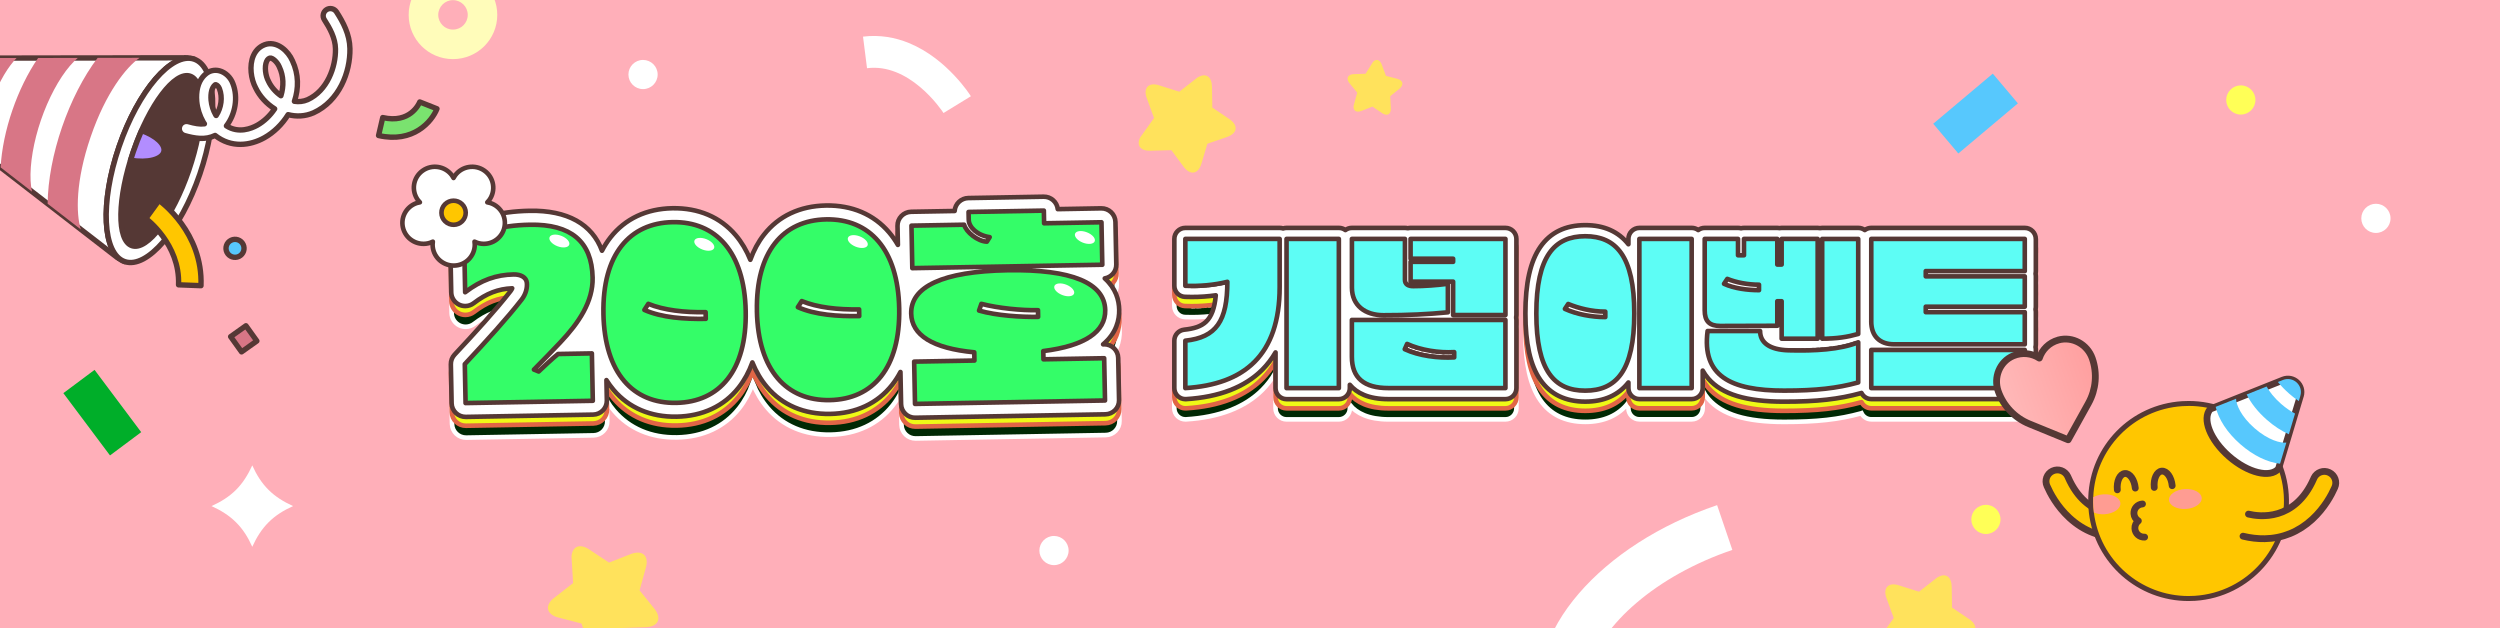<svg width="1460" height="367" viewBox="0 0 1460 367" fill="none" xmlns="http://www.w3.org/2000/svg">
<rect x="0" y="0" width="1460" height="367" fill="#333333" stroke="none"/>
<g clip-path="url(#clip0_149_3255)">
<rect width="1460" height="367" fill="#FFAFB9"/>
<path d="M644.919 213.204L644.46 213.209C652.33 206.598 653.971 198.749 653.859 193.061C653.747 187.373 651.975 180.618 645.425 174.693C649.317 174.016 652.237 170.616 652.157 166.563L651.667 141.745C651.578 137.271 647.851 133.703 643.347 133.784L617.981 134.245C617.547 130.104 613.977 126.904 609.707 126.989L565.738 127.777C561.47 127.851 558.031 131.179 557.759 135.331L532.392 135.791C527.888 135.872 524.301 139.568 524.391 144.041L524.612 155.137C523.099 152.514 521.399 150.079 519.501 147.842C510.53 137.3 497.762 131.863 482.569 132.133C467.433 132.41 454.931 138.295 446.402 149.153C443.068 153.402 440.419 158.314 438.439 163.828C436.234 158.374 433.39 153.569 429.869 149.442C420.899 138.9 408.131 133.463 392.937 133.733C377.802 134.01 365.3 139.895 356.771 150.753C354.898 153.133 353.245 155.737 351.805 158.529C346.104 142.997 331.588 134.828 309.585 135.225C291.757 135.55 277.29 139.563 266.581 147.172C264.394 148.723 263.126 151.244 263.18 153.907L263.761 182.885C263.827 185.945 265.618 188.706 268.384 190.042C269.552 190.597 270.823 190.862 272.069 190.844C273.787 190.811 275.483 190.251 276.888 189.168C284.371 183.455 291.156 180.82 299.375 180.483C299.164 180.983 298.853 181.541 298.411 182.107C289.774 193.197 277.593 206.495 265.714 219.223C264.279 220.757 263.503 222.788 263.541 224.878L263.991 247.618C264.081 252.091 267.808 255.66 272.312 255.578L346.633 254.246C351.137 254.165 354.724 250.469 354.634 245.996L354.401 234.095C355.669 236.107 357.042 238.015 358.549 239.787C367.488 250.301 380.224 255.711 395.37 255.447C410.515 255.183 423.101 249.284 431.653 238.43C434.986 234.192 437.647 229.281 439.627 223.767C441.83 229.232 444.673 234.049 448.194 238.177C457.132 248.691 469.868 254.101 485.014 253.837C500.159 253.573 512.746 247.674 521.297 236.82C523.102 234.524 524.708 232.02 526.11 229.351L526.484 248.109C526.573 252.582 530.3 256.151 534.804 256.069L645.769 254.075C650.273 253.994 653.86 250.298 653.77 245.825L653.278 221.134C653.188 216.661 649.461 213.092 644.957 213.174L644.919 213.204Z" fill="#002904" stroke="white" stroke-width="2.691" stroke-miterlimit="10"/>
<path d="M644.776 206.266L644.318 206.271C652.187 199.66 653.829 191.811 653.717 186.123C653.604 180.435 651.833 173.68 645.282 167.755C649.175 167.078 652.094 163.678 652.014 159.625L651.525 134.807C651.435 130.333 647.708 126.765 643.204 126.846L617.838 127.307C617.405 123.166 613.835 119.965 609.565 120.051L565.595 120.839C561.327 120.913 557.888 124.241 557.616 128.392L532.25 128.853C527.746 128.934 524.159 132.63 524.248 137.103L524.47 148.199C522.956 145.576 521.257 143.14 519.358 140.904C510.388 130.362 497.619 124.925 482.426 125.195C467.291 125.472 454.788 131.357 446.26 142.215C442.925 146.464 440.276 151.376 438.296 156.89C436.091 151.436 433.248 146.631 429.727 142.503C420.756 131.962 407.988 126.525 392.795 126.795C377.659 127.072 365.157 132.957 356.629 143.814C354.755 146.195 353.103 148.799 351.663 151.591C345.961 136.059 331.445 127.889 309.443 128.287C291.614 128.612 277.147 132.625 266.439 140.234C264.251 141.785 262.984 144.306 263.038 146.969L263.618 175.947C263.684 179.007 265.475 181.768 268.241 183.104C269.409 183.659 270.681 183.924 271.927 183.906C273.644 183.872 275.34 183.313 276.746 182.229C284.229 176.517 291.013 173.881 299.232 173.545C299.021 174.045 298.71 174.603 298.268 175.169C289.631 186.258 277.45 199.557 265.571 212.285C264.137 213.819 263.36 215.85 263.399 217.94L263.849 240.68C263.938 245.153 267.665 248.722 272.169 248.64L346.49 247.308C350.994 247.227 354.581 243.531 354.492 239.058L354.258 227.157C355.526 229.169 356.9 231.077 358.407 232.849C367.345 243.363 380.081 248.773 395.227 248.509C410.372 248.245 422.959 242.346 431.51 231.491C434.844 227.254 437.504 222.343 439.484 216.829C441.688 222.294 444.53 227.111 448.051 231.238C456.989 241.753 469.726 247.163 484.871 246.899C500.017 246.635 512.603 240.736 521.154 229.881C522.959 227.586 524.565 225.081 525.967 222.413L526.341 241.171C526.43 245.644 530.157 249.212 534.661 249.131L645.626 247.137C650.13 247.056 653.717 243.36 653.628 238.887L653.135 214.196C653.046 209.723 649.319 206.154 644.815 206.236L644.776 206.266Z" fill="#EFF916" stroke="#E16546" stroke-width="2.691" stroke-linecap="round" stroke-linejoin="round"/>
<path d="M644.674 201.092L644.216 201.097C652.086 194.486 653.727 186.637 653.615 180.949C653.503 175.261 651.731 168.506 645.18 162.581C649.073 161.904 651.992 158.504 651.913 154.451L651.423 129.633C651.334 125.159 647.607 121.591 643.103 121.672L617.736 122.133C617.303 117.992 613.733 114.792 609.463 114.877L565.494 115.665C561.225 115.739 557.787 119.067 557.514 123.219L532.148 123.679C527.644 123.76 524.057 127.456 524.146 131.929L524.368 143.025C522.855 140.402 521.155 137.967 519.256 135.73C510.286 125.188 497.518 119.751 482.324 120.021C467.131 120.291 454.687 126.183 446.158 137.041C442.823 141.29 440.174 146.202 438.194 151.716C435.99 146.262 433.146 141.457 429.625 137.33C420.655 126.788 407.886 121.351 392.693 121.621C377.5 121.891 365.055 127.783 356.527 138.641C354.654 141.021 353.001 143.625 351.561 146.417C345.859 130.885 331.344 122.716 309.341 123.113C291.513 123.438 277.045 127.451 266.337 135.06C264.15 136.611 262.882 139.132 262.936 141.795L263.516 170.773C263.582 173.833 265.373 176.594 268.14 177.93C269.307 178.485 270.579 178.75 271.825 178.732C273.542 178.699 275.239 178.139 276.644 177.056C284.127 171.343 290.912 168.708 299.13 168.371C298.92 168.871 298.608 169.429 298.167 169.995C289.529 181.085 277.349 194.383 265.469 207.111C264.035 208.645 263.259 210.676 263.297 212.766L263.747 235.506C263.836 239.979 267.563 243.548 272.067 243.466L346.388 242.134C350.892 242.053 354.479 238.357 354.39 233.884L354.157 221.983C355.424 223.995 356.798 225.903 358.305 227.675C367.243 238.189 379.98 243.599 395.125 243.335C410.307 243.064 422.857 237.172 431.409 226.318C434.742 222.08 437.403 217.169 439.383 211.655C441.586 217.12 444.428 221.937 447.949 226.065C456.888 236.579 469.624 241.989 484.769 241.725C499.951 241.454 512.501 235.562 521.053 224.708C522.857 222.412 524.463 219.908 525.865 217.239L526.239 235.997C526.329 240.47 530.056 244.039 534.56 243.957L645.524 241.963C650.028 241.882 653.615 238.186 653.526 233.713L653.033 209.022C652.944 204.549 649.217 200.98 644.713 201.062L644.674 201.092Z" fill="white" stroke="#553835" stroke-width="2.691" stroke-linecap="round" stroke-linejoin="round"/>
<path d="M271.893 235.394L271.442 212.654C284.77 198.37 296.172 185.82 304.601 175.009C307.276 171.58 307.987 167.794 307.67 165.077C307.349 162.092 304.295 160.198 299.979 160.278C289.901 160.456 281.064 163.482 271.649 170.671L271.068 141.694C279.332 135.827 291.422 131.572 309.473 131.25C333.416 130.822 345.667 141 346.087 162.186C346.368 176.097 338.098 188.465 327.206 199.968C323.361 204.064 316.306 211.341 311.816 215.841L314.584 216.955C317.67 214.04 322.552 209.4 325.902 206.737L345.658 206.381L346.202 234.061L271.881 235.393L271.893 235.394Z" fill="#34FD68" stroke="#553835" stroke-width="2.691" stroke-linecap="round" stroke-linejoin="round"/>
<path d="M352.413 183.245C351.724 148.545 367.72 130.191 392.84 129.737C417.959 129.282 434.806 147.057 435.494 181.756C436.183 216.456 420.187 234.811 394.926 235.272C369.807 235.726 353.085 218.083 352.4 183.255L352.413 183.245ZM378.612 177.44L376.321 180.995C386.358 185.497 399.734 186.425 412.163 186.206L412.089 182.305C399.66 182.524 387.718 181.18 378.611 177.451L378.612 177.44Z" fill="#34FD68" stroke="#553835" stroke-width="2.691" stroke-linecap="round" stroke-linejoin="round"/>
<path d="M442.045 181.634C441.357 146.934 457.353 128.58 482.472 128.125C507.731 127.676 524.438 145.445 525.127 180.145C525.816 214.845 509.819 233.199 484.559 233.66C459.44 234.114 442.718 216.471 442.032 181.644L442.045 181.634ZM468.245 175.829L465.953 179.384C475.991 183.885 489.366 184.813 501.796 184.594L501.722 180.694C489.293 180.913 477.35 179.569 468.244 175.84L468.245 175.829Z" fill="#34FD68" stroke="#553835" stroke-width="2.691" stroke-linecap="round" stroke-linejoin="round"/>
<path d="M645.326 233.888L534.362 235.882L533.869 211.191L569.066 210.559L568.969 205.747C544.709 203.458 532.382 195.742 532.136 183.14C531.819 167.419 550.496 158.501 588.315 157.824C626.133 157.147 645.147 165.386 645.453 181.106C645.699 193.707 633.691 201.992 609.281 205.023L609.378 209.835L644.834 209.198L645.326 233.888ZM643.75 154.608L532.786 156.602L532.296 131.783L563.048 131.227C564.182 135.496 570.961 140.97 576.329 141.129L577.973 138.5C570.748 137.461 565.817 132.738 565.733 128.324L565.64 123.78L609.609 122.992L609.756 130.397L643.259 129.801L643.749 154.619L643.75 154.608ZM573.131 177.462L571.771 181.382C581.908 184.321 596.46 185.224 606.268 185.049L606.194 181.148C596.375 181.322 582.997 180.009 573.132 177.45L573.131 177.462Z" fill="#34FD68" stroke="#553835" stroke-width="2.691" stroke-linecap="round" stroke-linejoin="round"/>
<path d="M332.401 142.997C333.059 141.331 331.027 138.978 327.863 137.741C324.699 136.504 321.6 136.852 320.942 138.517C320.285 140.182 322.317 142.535 325.481 143.772C328.645 145.009 331.744 144.662 332.401 142.997Z" fill="white"/>
<path d="M417.034 144.918C417.692 143.253 415.66 140.9 412.495 139.663C409.331 138.426 406.233 138.773 405.575 140.438C404.917 142.104 406.949 144.457 410.113 145.694C413.278 146.931 416.376 146.584 417.034 144.918Z" fill="white"/>
<path d="M506.674 143.307C507.332 141.641 505.3 139.288 502.136 138.051C498.971 136.814 495.873 137.161 495.215 138.827C494.557 140.492 496.589 142.845 499.753 144.082C502.918 145.319 506.016 144.972 506.674 143.307Z" fill="white"/>
<path d="M639.307 140.93C639.965 139.264 637.933 136.911 634.769 135.674C631.604 134.437 628.506 134.784 627.848 136.45C627.19 138.115 629.222 140.468 632.386 141.705C635.551 142.942 638.649 142.595 639.307 140.93Z" fill="white"/>
<path d="M627.233 171.505C627.891 169.839 625.859 167.486 622.694 166.249C619.53 165.012 616.432 165.36 615.774 167.025C615.116 168.691 617.148 171.043 620.312 172.28C623.476 173.518 626.575 173.17 627.233 171.505Z" fill="white"/>
<path d="M286.308 118.555C285.731 118.371 285.158 118.246 284.583 118.145C284.996 117.727 285.387 117.294 285.736 116.811C289.717 111.343 288.483 103.707 282.984 99.734C277.472 95.771 269.785 96.985 265.794 102.44C265.444 102.923 265.139 103.424 264.868 103.94C264.599 103.431 264.295 102.918 263.94 102.434C259.93 96.968 252.23 95.768 246.746 99.732C241.249 103.707 240.054 111.351 244.054 116.804C244.408 117.288 244.803 117.731 245.213 118.139C244.638 118.236 244.06 118.366 243.487 118.545C237.024 120.635 233.499 127.531 235.614 133.953C237.73 140.375 244.679 143.888 251.142 141.797C251.716 141.607 252.258 141.379 252.781 141.126C252.702 141.699 252.646 142.287 252.647 142.881C252.659 149.629 258.182 155.108 264.977 155.107C271.772 155.106 277.279 149.63 277.267 142.881C277.266 142.287 277.205 141.697 277.119 141.128C277.641 141.387 278.188 141.625 278.765 141.809C285.235 143.891 292.169 140.375 294.255 133.953C296.34 127.531 292.789 120.638 286.319 118.556L286.308 118.555Z" fill="white"/>
<path d="M286.308 118.555C285.731 118.371 285.158 118.246 284.583 118.145C284.996 117.727 285.387 117.294 285.736 116.811C289.717 111.343 288.483 103.707 282.984 99.734C277.472 95.771 269.785 96.985 265.794 102.44C265.444 102.923 265.139 103.424 264.868 103.94C264.599 103.431 264.295 102.918 263.94 102.434C259.93 96.968 252.23 95.768 246.746 99.732C241.249 103.707 240.054 111.351 244.054 116.804C244.408 117.288 244.803 117.731 245.213 118.139C244.638 118.236 244.06 118.366 243.487 118.545C237.024 120.635 233.499 127.531 235.614 133.953C237.73 140.375 244.679 143.888 251.142 141.797C251.716 141.607 252.258 141.379 252.781 141.126C252.702 141.699 252.646 142.287 252.647 142.881C252.659 149.629 258.182 155.108 264.977 155.107C271.772 155.106 277.279 149.63 277.267 142.881C277.266 142.287 277.205 141.697 277.119 141.128C277.641 141.387 278.188 141.625 278.765 141.809C285.235 143.891 292.169 140.375 294.255 133.953C296.34 127.531 292.789 120.638 286.319 118.556L286.308 118.555Z" stroke="#553835" stroke-width="2.691" stroke-linecap="round" stroke-linejoin="round"/>
<path d="M269.978 129.153C272.707 126.371 272.644 121.915 269.838 119.201C267.032 116.487 262.545 116.542 259.817 119.325C257.089 122.107 257.152 126.563 259.958 129.277C262.764 131.991 267.25 131.936 269.978 129.153Z" fill="#FFC600" stroke="#553835" stroke-width="2.691" stroke-linecap="round" stroke-linejoin="round"/>
<g clip-path="url(#clip1_149_3255)">
<path d="M879.177 144.902H823.769C823.209 144.902 822.648 144.969 822.128 145.116C821.608 144.982 821.061 144.902 820.487 144.902H789.507C788.08 144.902 786.772 145.37 785.705 146.16C784.638 145.37 783.33 144.902 781.903 144.902H751.35C750.643 144.902 749.976 145.009 749.335 145.223C748.708 145.009 748.028 144.902 747.321 144.902H692.233C688.684 144.902 685.815 147.794 685.815 151.342V178.722C685.815 182.19 688.551 185.028 691.993 185.162C693.327 185.216 694.674 185.242 696.009 185.242C700.852 185.242 705.535 184.921 710.017 184.265C708.617 199.622 702.599 203.184 691.552 204.348C688.284 204.697 685.802 207.455 685.802 210.762V238.45C685.802 240.231 686.536 241.931 687.83 243.15C689.031 244.274 690.605 244.903 692.233 244.903C692.366 244.903 692.5 244.903 692.633 244.903C712.019 243.712 727.015 237.914 737.208 227.685C740.17 224.713 742.745 221.352 744.919 217.617V238.477C744.919 242.038 747.801 244.917 751.337 244.917H781.889C785.438 244.917 788.307 242.025 788.307 238.477V236.522C792.296 241.302 799.167 244.917 810.854 244.917H879.164C882.713 244.917 885.581 242.025 885.581 238.477V198.685C885.581 198.19 885.528 197.708 885.421 197.252C885.528 196.797 885.581 196.315 885.581 195.82V151.355C885.581 147.794 882.699 144.915 879.164 144.915L879.177 144.902ZM695.742 178.789C696.529 178.789 697.316 178.789 698.09 178.762C697.396 178.776 696.702 178.789 696.009 178.789C695.915 178.789 695.822 178.789 695.742 178.789ZM708.456 177.972C709.057 177.892 709.644 177.798 710.231 177.704C709.644 177.798 709.043 177.892 708.456 177.972ZM702.386 178.575C703.08 178.535 703.773 178.481 704.454 178.414C703.76 178.481 703.08 178.521 702.386 178.575ZM705.521 178.307C706.135 178.24 706.749 178.173 707.349 178.106C706.749 178.186 706.135 178.253 705.521 178.307ZM716.768 176.379C715.874 176.607 714.981 176.807 714.073 176.995C714.981 176.807 715.888 176.607 716.768 176.379ZM713.179 177.169C712.552 177.289 711.939 177.41 711.298 177.517C711.925 177.41 712.552 177.289 713.179 177.169ZM849.265 220.509C848.024 220.576 846.757 220.616 845.476 220.616C846.77 220.616 848.038 220.576 849.265 220.509ZM822.955 216.814C822.088 216.479 821.221 216.117 820.407 215.729C821.234 216.117 822.088 216.465 822.955 216.814ZM824.276 213.707C824.396 213.761 824.516 213.801 824.636 213.855C824.516 213.814 824.396 213.761 824.276 213.707ZM830.24 215.595C830.373 215.635 830.507 215.662 830.653 215.689C830.52 215.649 830.373 215.622 830.24 215.595ZM836.324 216.8C836.457 216.827 836.604 216.84 836.737 216.867C836.604 216.854 836.457 216.827 836.324 216.8ZM839.472 217.202C839.646 217.215 839.806 217.242 839.979 217.255C839.806 217.242 839.646 217.229 839.472 217.202ZM842.688 217.456C842.821 217.456 842.968 217.456 843.101 217.47C842.968 217.47 842.821 217.47 842.688 217.456ZM845.129 220.629C844.222 220.629 843.288 220.603 842.367 220.562C843.301 220.603 844.222 220.616 845.129 220.629ZM842.114 220.562C841.167 220.522 840.206 220.455 839.232 220.375C840.193 220.455 841.153 220.522 842.114 220.562ZM838.725 220.321C837.778 220.241 836.844 220.134 835.897 220C836.831 220.121 837.778 220.228 838.725 220.321ZM835.39 219.933C834.429 219.799 833.455 219.652 832.508 219.465C833.468 219.639 834.429 219.786 835.39 219.933ZM832.281 219.424C831.347 219.25 830.426 219.049 829.519 218.835C830.426 219.049 831.36 219.25 832.281 219.424ZM825.93 217.871C825.05 217.603 824.196 217.309 823.355 216.988C824.196 217.309 825.05 217.59 825.93 217.871Z" fill="#002904"/>
<path d="M698.624 178.762C699.598 178.735 700.571 178.695 701.545 178.642M827.158 214.711C827.318 214.765 827.478 214.805 827.638 214.859M829.146 218.755C828.225 218.527 827.331 218.286 826.437 218.019M879.177 144.902H823.769C823.209 144.902 822.648 144.969 822.128 145.116C821.608 144.982 821.061 144.902 820.487 144.902H789.507C788.08 144.902 786.772 145.37 785.705 146.16C784.638 145.37 783.33 144.902 781.903 144.902H751.35C750.643 144.902 749.976 145.009 749.335 145.223C748.708 145.009 748.028 144.902 747.321 144.902H692.233C688.684 144.902 685.815 147.794 685.815 151.342V178.722C685.815 182.19 688.551 185.028 691.993 185.162C693.327 185.216 694.674 185.242 696.009 185.242C700.852 185.242 705.535 184.921 710.017 184.265C708.617 199.622 702.599 203.184 691.552 204.348C688.284 204.697 685.802 207.455 685.802 210.762V238.45C685.802 240.231 686.536 241.931 687.83 243.15C689.031 244.274 690.605 244.903 692.233 244.903C692.366 244.903 692.5 244.903 692.633 244.903C712.019 243.712 727.015 237.914 737.208 227.685C740.17 224.713 742.745 221.352 744.919 217.617V238.477C744.919 242.038 747.801 244.917 751.337 244.917H781.889C785.438 244.917 788.307 242.025 788.307 238.477V236.522C792.296 241.302 799.167 244.917 810.854 244.917H879.164C882.713 244.917 885.581 242.025 885.581 238.477V198.685C885.581 198.19 885.528 197.708 885.421 197.252C885.528 196.797 885.581 196.315 885.581 195.82V151.355C885.581 147.794 882.699 144.915 879.164 144.915L879.177 144.902ZM695.742 178.789C696.529 178.789 697.316 178.789 698.09 178.762C697.396 178.776 696.702 178.789 696.009 178.789C695.915 178.789 695.822 178.789 695.742 178.789ZM708.456 177.972C709.057 177.892 709.644 177.798 710.231 177.704C709.644 177.798 709.043 177.892 708.456 177.972ZM702.386 178.575C703.08 178.535 703.773 178.481 704.454 178.414C703.76 178.481 703.08 178.521 702.386 178.575ZM705.521 178.307C706.135 178.24 706.749 178.173 707.349 178.106C706.749 178.186 706.135 178.253 705.521 178.307ZM716.768 176.379C715.874 176.607 714.981 176.807 714.073 176.995C714.981 176.807 715.888 176.607 716.768 176.379ZM713.179 177.169C712.552 177.289 711.939 177.41 711.298 177.517C711.925 177.41 712.552 177.289 713.179 177.169ZM849.265 220.509C848.024 220.576 846.757 220.616 845.476 220.616C846.77 220.616 848.038 220.576 849.265 220.509ZM822.955 216.814C822.088 216.479 821.221 216.117 820.407 215.729C821.234 216.117 822.088 216.465 822.955 216.814ZM824.276 213.707C824.396 213.761 824.516 213.801 824.636 213.855C824.516 213.814 824.396 213.761 824.276 213.707ZM830.24 215.595C830.373 215.635 830.507 215.662 830.653 215.689C830.52 215.649 830.373 215.622 830.24 215.595ZM836.324 216.8C836.457 216.827 836.604 216.84 836.737 216.867C836.604 216.854 836.457 216.827 836.324 216.8ZM839.472 217.202C839.646 217.215 839.806 217.242 839.979 217.255C839.806 217.242 839.646 217.229 839.472 217.202ZM842.688 217.456C842.821 217.456 842.968 217.456 843.101 217.47C842.968 217.47 842.821 217.47 842.688 217.456ZM845.129 220.629C844.222 220.629 843.288 220.603 842.367 220.562C843.301 220.603 844.222 220.616 845.129 220.629ZM842.114 220.562C841.167 220.522 840.206 220.455 839.232 220.375C840.193 220.455 841.153 220.522 842.114 220.562ZM838.725 220.321C837.778 220.241 836.844 220.134 835.897 220C836.831 220.121 837.778 220.228 838.725 220.321ZM835.39 219.933C834.429 219.799 833.455 219.652 832.508 219.465C833.468 219.639 834.429 219.786 835.39 219.933ZM832.281 219.424C831.347 219.25 830.426 219.049 829.519 218.835C830.426 219.049 831.36 219.25 832.281 219.424ZM825.93 217.871C825.05 217.603 824.196 217.309 823.355 216.988C824.196 217.309 825.05 217.59 825.93 217.871Z" stroke="white" stroke-width="2.691" stroke-miterlimit="10"/>
<path d="M1188.91 151.355C1188.91 147.794 1186.02 144.915 1182.49 144.915H1092.83C1091.4 144.915 1090.1 145.384 1089.03 146.174C1087.96 145.384 1086.65 144.915 1085.23 144.915H1064.19C1063.73 144.915 1063.29 144.969 1062.87 145.049C1062.44 144.955 1062 144.915 1061.55 144.915H1040.51C1040.07 144.915 1039.65 144.955 1039.24 145.036C1038.82 144.955 1038.4 144.915 1037.97 144.915H1018.52C1017.92 144.915 1017.33 144.995 1016.77 145.156C1016.21 144.995 1015.64 144.915 1015.02 144.915H995.57C994.143 144.915 992.835 145.384 991.768 146.174C990.701 145.384 989.393 144.915 987.966 144.915H957.413C953.864 144.915 950.996 147.807 950.996 151.355V154.461C945.152 147.057 936.693 143.308 925.806 143.308C914.239 143.308 905.407 147.579 899.563 156.001C893.693 164.463 890.838 177.169 890.838 194.842C890.838 212.516 893.693 225.222 899.563 233.684C905.407 242.105 914.239 246.376 925.806 246.376C936.68 246.376 945.152 242.614 950.996 235.196V238.45C950.996 242.011 953.877 244.89 957.413 244.89H987.966C991.514 244.89 994.383 241.998 994.383 238.45V228.248C995.33 229.948 996.424 231.528 997.705 232.987C1005.71 242.132 1019.75 246.39 1041.89 246.39C1061.18 246.39 1073.82 244.984 1086.93 241.382C1086.99 241.369 1087.04 241.342 1087.11 241.315C1088.16 243.431 1090.34 244.89 1092.86 244.89H1182.51C1186.06 244.89 1188.93 241.998 1188.93 238.45V216.171C1188.93 215.609 1188.87 215.046 1188.72 214.524C1188.85 214.002 1188.93 213.453 1188.93 212.877V194.093C1188.93 193.544 1188.87 193.008 1188.73 192.499C1188.87 191.99 1188.93 191.455 1188.93 190.906V173.192C1188.93 172.657 1188.87 172.148 1188.75 171.653C1188.87 171.157 1188.93 170.649 1188.93 170.113V151.328L1188.91 151.355ZM1064.51 215.997C1064.19 216.024 1063.88 216.05 1063.56 216.077C1063.88 216.05 1064.2 216.024 1064.51 215.997ZM1061.92 216.184C1061.63 216.198 1061.33 216.224 1061.02 216.238C1061.32 216.224 1061.63 216.198 1061.92 216.184ZM1044.39 216.398C1046.59 216.465 1048.76 216.492 1050.93 216.492C1048.76 216.492 1046.58 216.452 1044.39 216.398ZM1059.05 216.332C1058.86 216.332 1058.66 216.345 1058.48 216.358C1058.68 216.358 1058.86 216.345 1059.05 216.332ZM1055.88 216.439C1055.66 216.439 1055.45 216.439 1055.22 216.439C1055.43 216.439 1055.65 216.439 1055.88 216.439ZM1053.25 216.479C1052.93 216.479 1052.61 216.479 1052.3 216.479C1052.62 216.479 1052.94 216.479 1053.25 216.479ZM1066.04 215.863C1066.35 215.836 1066.67 215.809 1066.98 215.769C1066.67 215.796 1066.35 215.836 1066.04 215.863ZM1068.56 215.595C1068.84 215.568 1069.12 215.528 1069.39 215.501C1069.11 215.542 1068.83 215.568 1068.56 215.595ZM1071.35 215.234C1071.48 215.22 1071.62 215.193 1071.74 215.18C1071.6 215.193 1071.47 215.22 1071.35 215.234ZM1074.03 214.805C1074.25 214.765 1074.46 214.725 1074.66 214.685C1074.45 214.725 1074.25 214.765 1074.03 214.805Z" fill="#002904"/>
<path d="M1076.26 214.377C1076.53 214.323 1076.79 214.256 1077.06 214.203M1078.42 213.881C1078.69 213.814 1078.97 213.747 1079.24 213.681M1080.54 213.319C1080.8 213.239 1081.06 213.172 1081.32 213.091M1082.65 212.663C1082.87 212.596 1083.08 212.529 1083.29 212.449M1188.91 151.355C1188.91 147.794 1186.02 144.915 1182.49 144.915H1092.83C1091.4 144.915 1090.1 145.384 1089.03 146.174C1087.96 145.384 1086.65 144.915 1085.23 144.915H1064.19C1063.73 144.915 1063.29 144.969 1062.87 145.049C1062.44 144.955 1062 144.915 1061.55 144.915H1040.51C1040.07 144.915 1039.65 144.955 1039.24 145.036C1038.82 144.955 1038.4 144.915 1037.97 144.915H1018.52C1017.92 144.915 1017.33 144.995 1016.77 145.156C1016.21 144.995 1015.64 144.915 1015.02 144.915H995.57C994.143 144.915 992.835 145.384 991.768 146.174C990.701 145.384 989.393 144.915 987.966 144.915H957.413C953.864 144.915 950.996 147.807 950.996 151.355V154.461C945.152 147.057 936.693 143.308 925.806 143.308C914.239 143.308 905.407 147.579 899.563 156.001C893.693 164.463 890.838 177.169 890.838 194.842C890.838 212.516 893.693 225.222 899.563 233.684C905.407 242.105 914.239 246.376 925.806 246.376C936.68 246.376 945.152 242.614 950.996 235.196V238.45C950.996 242.011 953.877 244.89 957.413 244.89H987.966C991.514 244.89 994.383 241.998 994.383 238.45V228.248C995.33 229.948 996.424 231.528 997.705 232.987C1005.71 242.132 1019.75 246.39 1041.89 246.39C1061.18 246.39 1073.82 244.984 1086.93 241.382C1086.99 241.369 1087.04 241.342 1087.11 241.315C1088.16 243.431 1090.34 244.89 1092.86 244.89H1182.51C1186.06 244.89 1188.93 241.998 1188.93 238.45V216.171C1188.93 215.609 1188.87 215.046 1188.72 214.524C1188.85 214.002 1188.93 213.453 1188.93 212.877V194.093C1188.93 193.544 1188.87 193.008 1188.73 192.499C1188.87 191.99 1188.93 191.455 1188.93 190.906V173.192C1188.93 172.657 1188.87 172.148 1188.75 171.653C1188.87 171.157 1188.93 170.649 1188.93 170.113V151.328L1188.91 151.355ZM1064.51 215.997C1064.19 216.024 1063.88 216.05 1063.56 216.077C1063.88 216.05 1064.2 216.024 1064.51 215.997ZM1061.92 216.184C1061.63 216.198 1061.33 216.224 1061.02 216.238C1061.32 216.224 1061.63 216.198 1061.92 216.184ZM1044.39 216.398C1046.59 216.465 1048.76 216.492 1050.93 216.492C1048.76 216.492 1046.58 216.452 1044.39 216.398ZM1059.05 216.332C1058.86 216.332 1058.66 216.345 1058.48 216.358C1058.68 216.358 1058.86 216.345 1059.05 216.332ZM1055.88 216.439C1055.66 216.439 1055.45 216.439 1055.22 216.439C1055.43 216.439 1055.65 216.439 1055.88 216.439ZM1053.25 216.479C1052.93 216.479 1052.61 216.479 1052.3 216.479C1052.62 216.479 1052.94 216.479 1053.25 216.479ZM1066.04 215.863C1066.35 215.836 1066.67 215.809 1066.98 215.769C1066.67 215.796 1066.35 215.836 1066.04 215.863ZM1068.56 215.595C1068.84 215.568 1069.12 215.528 1069.39 215.501C1069.11 215.542 1068.83 215.568 1068.56 215.595ZM1071.35 215.234C1071.48 215.22 1071.62 215.193 1071.74 215.18C1071.6 215.193 1071.47 215.22 1071.35 215.234ZM1074.03 214.805C1074.25 214.765 1074.46 214.725 1074.66 214.685C1074.45 214.725 1074.25 214.765 1074.03 214.805Z" stroke="white" stroke-width="2.691" stroke-miterlimit="10"/>
<path d="M879.177 138.462H823.769C823.209 138.462 822.648 138.529 822.128 138.676C821.608 138.542 821.061 138.462 820.487 138.462H789.507C788.08 138.462 786.772 138.93 785.705 139.72C784.638 138.93 783.33 138.462 781.903 138.462H751.35C750.643 138.462 749.976 138.569 749.335 138.783C748.708 138.569 748.028 138.462 747.321 138.462H692.233C688.684 138.462 685.815 141.354 685.815 144.902V172.282C685.815 175.75 688.551 178.588 691.993 178.722C693.327 178.776 694.674 178.802 696.009 178.802C700.852 178.802 705.535 178.481 710.017 177.825C708.617 193.182 702.599 196.744 691.552 197.908C688.284 198.256 685.802 201.015 685.802 204.322V232.01C685.802 233.791 686.536 235.491 687.83 236.709C689.031 237.834 690.605 238.463 692.233 238.463C692.366 238.463 692.5 238.463 692.633 238.463C712.019 237.272 727.015 231.474 737.208 221.245C740.17 218.273 742.745 214.912 744.919 211.177V232.037C744.919 235.598 747.801 238.477 751.337 238.477H781.889C785.438 238.477 788.307 235.585 788.307 232.037V230.082C792.296 234.862 799.167 238.477 810.854 238.477H879.164C882.713 238.477 885.581 235.585 885.581 232.037V192.245C885.581 191.749 885.528 191.267 885.421 190.812C885.528 190.357 885.581 189.875 885.581 189.38V144.902C885.581 141.34 882.699 138.462 879.164 138.462H879.177ZM695.742 172.349C696.529 172.349 697.316 172.349 698.09 172.322C697.396 172.336 696.702 172.349 696.009 172.349C695.915 172.349 695.822 172.349 695.742 172.349ZM708.456 171.532C709.057 171.452 709.644 171.358 710.231 171.264C709.644 171.358 709.043 171.452 708.456 171.532ZM702.386 172.135C703.08 172.095 703.773 172.041 704.454 171.974C703.76 172.041 703.08 172.081 702.386 172.135ZM705.521 171.867C706.135 171.8 706.749 171.733 707.349 171.666C706.749 171.746 706.135 171.813 705.521 171.867ZM716.768 169.939C715.874 170.167 714.981 170.367 714.073 170.555C714.981 170.367 715.888 170.167 716.768 169.939ZM713.179 170.729C712.552 170.849 711.939 170.97 711.298 171.077C711.925 170.97 712.552 170.849 713.179 170.729ZM849.265 214.069C848.024 214.136 846.757 214.176 845.476 214.176C846.77 214.176 848.038 214.136 849.265 214.069ZM822.955 210.373C822.088 210.039 821.221 209.677 820.407 209.289C821.234 209.677 822.088 210.025 822.955 210.373ZM824.276 207.267C824.396 207.321 824.516 207.361 824.636 207.414C824.516 207.374 824.396 207.321 824.276 207.267ZM830.24 209.155C830.373 209.195 830.507 209.222 830.653 209.249C830.52 209.209 830.373 209.182 830.24 209.155ZM836.324 210.36C836.457 210.387 836.604 210.4 836.737 210.427C836.604 210.414 836.457 210.387 836.324 210.36ZM839.472 210.762C839.646 210.775 839.806 210.802 839.979 210.815C839.806 210.802 839.646 210.788 839.472 210.762ZM842.688 211.016C842.821 211.016 842.968 211.016 843.101 211.03C842.968 211.03 842.821 211.029 842.688 211.016ZM845.129 214.189C844.222 214.189 843.288 214.163 842.367 214.122C843.301 214.163 844.222 214.176 845.129 214.189ZM842.114 214.122C841.167 214.082 840.206 214.015 839.232 213.935C840.193 214.015 841.153 214.082 842.114 214.122ZM838.725 213.881C837.778 213.801 836.844 213.694 835.897 213.56C836.831 213.681 837.778 213.788 838.725 213.881ZM835.39 213.493C834.429 213.359 833.455 213.212 832.508 213.024C833.468 213.199 834.429 213.346 835.39 213.493ZM832.281 212.984C831.347 212.81 830.426 212.609 829.519 212.395C830.426 212.609 831.36 212.81 832.281 212.984ZM825.93 211.431C825.05 211.163 824.196 210.869 823.355 210.547C824.196 210.869 825.05 211.15 825.93 211.431Z" fill="#EFF916"/>
<path d="M698.624 172.322C699.598 172.295 700.571 172.255 701.545 172.202M827.158 208.271C827.318 208.325 827.478 208.365 827.638 208.419M829.146 212.315C828.225 212.087 827.331 211.846 826.437 211.578M879.177 138.462H823.769C823.209 138.462 822.648 138.529 822.128 138.676C821.608 138.542 821.061 138.462 820.487 138.462H789.507C788.08 138.462 786.772 138.93 785.705 139.72C784.638 138.93 783.33 138.462 781.903 138.462H751.35C750.643 138.462 749.976 138.569 749.335 138.783C748.708 138.569 748.028 138.462 747.321 138.462H692.233C688.684 138.462 685.815 141.354 685.815 144.902V172.282C685.815 175.75 688.551 178.588 691.993 178.722C693.327 178.776 694.674 178.802 696.009 178.802C700.852 178.802 705.535 178.481 710.017 177.825C708.617 193.182 702.599 196.744 691.552 197.908C688.284 198.256 685.802 201.015 685.802 204.322V232.01C685.802 233.791 686.536 235.491 687.83 236.709C689.031 237.834 690.605 238.463 692.233 238.463C692.366 238.463 692.5 238.463 692.633 238.463C712.019 237.272 727.015 231.474 737.208 221.245C740.17 218.273 742.745 214.912 744.919 211.177V232.037C744.919 235.598 747.801 238.477 751.337 238.477H781.889C785.438 238.477 788.307 235.585 788.307 232.037V230.082C792.296 234.862 799.167 238.477 810.854 238.477H879.164C882.713 238.477 885.581 235.585 885.581 232.037V192.245C885.581 191.749 885.528 191.267 885.421 190.812C885.528 190.357 885.581 189.875 885.581 189.38V144.902C885.581 141.34 882.699 138.462 879.164 138.462H879.177ZM695.742 172.349C696.529 172.349 697.316 172.349 698.09 172.322C697.396 172.336 696.702 172.349 696.009 172.349C695.915 172.349 695.822 172.349 695.742 172.349ZM708.456 171.532C709.057 171.452 709.644 171.358 710.231 171.264C709.644 171.358 709.043 171.452 708.456 171.532ZM702.386 172.135C703.08 172.095 703.773 172.041 704.454 171.974C703.76 172.041 703.08 172.081 702.386 172.135ZM705.521 171.867C706.135 171.8 706.749 171.733 707.349 171.666C706.749 171.746 706.135 171.813 705.521 171.867ZM716.768 169.939C715.874 170.167 714.981 170.367 714.073 170.555C714.981 170.367 715.888 170.167 716.768 169.939ZM713.179 170.729C712.552 170.849 711.939 170.97 711.298 171.077C711.925 170.97 712.552 170.849 713.179 170.729ZM849.265 214.069C848.024 214.136 846.757 214.176 845.476 214.176C846.77 214.176 848.038 214.136 849.265 214.069ZM822.955 210.373C822.088 210.039 821.221 209.677 820.407 209.289C821.234 209.677 822.088 210.025 822.955 210.373ZM824.276 207.267C824.396 207.321 824.516 207.361 824.636 207.414C824.516 207.374 824.396 207.321 824.276 207.267ZM830.24 209.155C830.373 209.195 830.507 209.222 830.653 209.249C830.52 209.209 830.373 209.182 830.24 209.155ZM836.324 210.36C836.457 210.387 836.604 210.4 836.737 210.427C836.604 210.414 836.457 210.387 836.324 210.36ZM839.472 210.762C839.646 210.775 839.806 210.802 839.979 210.815C839.806 210.802 839.646 210.788 839.472 210.762ZM842.688 211.016C842.821 211.016 842.968 211.016 843.101 211.03C842.968 211.03 842.821 211.029 842.688 211.016ZM845.129 214.189C844.222 214.189 843.288 214.163 842.367 214.122C843.301 214.163 844.222 214.176 845.129 214.189ZM842.114 214.122C841.167 214.082 840.206 214.015 839.232 213.935C840.193 214.015 841.153 214.082 842.114 214.122ZM838.725 213.881C837.778 213.801 836.844 213.694 835.897 213.56C836.831 213.681 837.778 213.788 838.725 213.881ZM835.39 213.493C834.429 213.359 833.455 213.212 832.508 213.024C833.468 213.199 834.429 213.346 835.39 213.493ZM832.281 212.984C831.347 212.81 830.426 212.609 829.519 212.395C830.426 212.609 831.36 212.81 832.281 212.984ZM825.93 211.431C825.05 211.163 824.196 210.869 823.355 210.547C824.196 210.869 825.05 211.15 825.93 211.431Z" stroke="#E16546" stroke-width="2.691" stroke-linecap="round" stroke-linejoin="round"/>
<path d="M1188.91 144.902C1188.91 141.34 1186.02 138.462 1182.49 138.462H1092.83C1091.4 138.462 1090.1 138.93 1089.03 139.72C1087.96 138.93 1086.65 138.462 1085.23 138.462H1064.19C1063.73 138.462 1063.29 138.515 1062.87 138.595C1062.44 138.502 1062 138.462 1061.55 138.462H1040.51C1040.07 138.462 1039.65 138.502 1039.24 138.582C1038.82 138.502 1038.4 138.462 1037.97 138.462H1018.52C1017.92 138.462 1017.33 138.542 1016.77 138.703C1016.21 138.542 1015.64 138.462 1015.02 138.462H995.57C994.143 138.462 992.835 138.93 991.768 139.72C990.701 138.93 989.393 138.462 987.966 138.462H957.413C953.864 138.462 950.996 141.354 950.996 144.902V148.008C945.152 140.604 936.693 136.855 925.806 136.855C914.239 136.855 905.407 141.126 899.563 149.548C893.693 158.009 890.838 170.715 890.838 188.389C890.838 206.062 893.693 218.768 899.563 227.23C905.407 235.652 914.239 239.923 925.806 239.923C936.68 239.923 945.152 236.16 950.996 228.743V231.997C950.996 235.558 953.877 238.437 957.413 238.437H987.966C991.514 238.437 994.383 235.545 994.383 231.997V221.794C995.33 223.495 996.424 225.074 997.705 226.534C1005.71 235.678 1019.75 239.936 1041.89 239.936C1061.18 239.936 1073.82 238.53 1086.93 234.929C1086.99 234.915 1087.04 234.889 1087.11 234.862C1088.16 236.977 1090.34 238.437 1092.86 238.437H1182.51C1186.06 238.437 1188.93 235.545 1188.93 231.997V209.717C1188.93 209.155 1188.87 208.593 1188.72 208.071C1188.85 207.548 1188.93 206.999 1188.93 206.424V187.639C1188.93 187.09 1188.87 186.555 1188.73 186.046C1188.87 185.537 1188.93 185.001 1188.93 184.453V166.739C1188.93 166.203 1188.87 165.695 1188.75 165.199C1188.87 164.704 1188.93 164.195 1188.93 163.66V144.902H1188.91ZM1064.51 209.543C1064.19 209.57 1063.88 209.597 1063.56 209.624C1063.88 209.597 1064.2 209.57 1064.51 209.543ZM1061.92 209.731C1061.63 209.744 1061.33 209.771 1061.02 209.784C1061.32 209.771 1061.63 209.744 1061.92 209.731ZM1044.39 209.945C1046.59 210.012 1048.76 210.039 1050.93 210.039C1048.76 210.039 1046.58 209.999 1044.39 209.945ZM1059.05 209.878C1058.86 209.878 1058.66 209.891 1058.48 209.905C1058.68 209.905 1058.86 209.891 1059.05 209.878ZM1055.88 209.985C1055.66 209.985 1055.45 209.985 1055.22 209.985C1055.43 209.985 1055.65 209.985 1055.88 209.985ZM1053.25 210.025C1052.93 210.025 1052.61 210.025 1052.3 210.025C1052.62 210.025 1052.94 210.025 1053.25 210.025ZM1066.04 209.409C1066.35 209.383 1066.67 209.356 1066.98 209.316C1066.67 209.342 1066.35 209.383 1066.04 209.409ZM1068.56 209.142C1068.84 209.115 1069.12 209.075 1069.39 209.048C1069.11 209.088 1068.83 209.115 1068.56 209.142ZM1071.35 208.78C1071.48 208.767 1071.62 208.74 1071.74 208.727C1071.6 208.74 1071.47 208.767 1071.35 208.78ZM1074.03 208.352C1074.25 208.312 1074.46 208.271 1074.66 208.231C1074.45 208.271 1074.25 208.312 1074.03 208.352Z" fill="#EFF916"/>
<path d="M1076.26 207.923C1076.53 207.87 1076.79 207.803 1077.06 207.749M1078.42 207.428C1078.69 207.361 1078.97 207.294 1079.24 207.227M1080.54 206.866C1080.8 206.785 1081.06 206.718 1081.32 206.638M1082.65 206.209C1082.87 206.143 1083.08 206.076 1083.29 205.995M1188.91 144.902C1188.91 141.34 1186.02 138.462 1182.49 138.462H1092.83C1091.4 138.462 1090.1 138.93 1089.03 139.72C1087.96 138.93 1086.65 138.462 1085.23 138.462H1064.19C1063.73 138.462 1063.29 138.515 1062.87 138.595C1062.44 138.502 1062 138.462 1061.55 138.462H1040.51C1040.07 138.462 1039.65 138.502 1039.24 138.582C1038.82 138.502 1038.4 138.462 1037.97 138.462H1018.52C1017.92 138.462 1017.33 138.542 1016.77 138.703C1016.21 138.542 1015.64 138.462 1015.02 138.462H995.57C994.143 138.462 992.835 138.93 991.768 139.72C990.701 138.93 989.393 138.462 987.966 138.462H957.413C953.864 138.462 950.996 141.354 950.996 144.902V148.008C945.152 140.604 936.693 136.855 925.806 136.855C914.239 136.855 905.407 141.126 899.563 149.548C893.693 158.009 890.838 170.715 890.838 188.389C890.838 206.062 893.693 218.768 899.563 227.23C905.407 235.652 914.239 239.923 925.806 239.923C936.68 239.923 945.152 236.16 950.996 228.743V231.997C950.996 235.558 953.877 238.437 957.413 238.437H987.966C991.514 238.437 994.383 235.545 994.383 231.997V221.794C995.33 223.495 996.424 225.074 997.705 226.534C1005.71 235.678 1019.75 239.936 1041.89 239.936C1061.18 239.936 1073.82 238.53 1086.93 234.929C1086.99 234.915 1087.04 234.889 1087.11 234.862C1088.16 236.977 1090.34 238.437 1092.86 238.437H1182.51C1186.06 238.437 1188.93 235.545 1188.93 231.997V209.717C1188.93 209.155 1188.87 208.593 1188.72 208.071C1188.85 207.548 1188.93 206.999 1188.93 206.424V187.639C1188.93 187.09 1188.87 186.555 1188.73 186.046C1188.87 185.537 1188.93 185.001 1188.93 184.453V166.739C1188.93 166.203 1188.87 165.695 1188.75 165.199C1188.87 164.704 1188.93 164.195 1188.93 163.66V144.902H1188.91ZM1064.51 209.543C1064.19 209.57 1063.88 209.597 1063.56 209.624C1063.88 209.597 1064.2 209.57 1064.51 209.543ZM1061.92 209.731C1061.63 209.744 1061.33 209.771 1061.02 209.784C1061.32 209.771 1061.63 209.744 1061.92 209.731ZM1044.39 209.945C1046.59 210.012 1048.76 210.039 1050.93 210.039C1048.76 210.039 1046.58 209.999 1044.39 209.945ZM1059.05 209.878C1058.86 209.878 1058.66 209.891 1058.48 209.905C1058.68 209.905 1058.86 209.891 1059.05 209.878ZM1055.88 209.985C1055.66 209.985 1055.45 209.985 1055.22 209.985C1055.43 209.985 1055.65 209.985 1055.88 209.985ZM1053.25 210.025C1052.93 210.025 1052.61 210.025 1052.3 210.025C1052.62 210.025 1052.94 210.025 1053.25 210.025ZM1066.04 209.409C1066.35 209.383 1066.67 209.356 1066.98 209.316C1066.67 209.342 1066.35 209.383 1066.04 209.409ZM1068.56 209.142C1068.84 209.115 1069.12 209.075 1069.39 209.048C1069.11 209.088 1068.83 209.115 1068.56 209.142ZM1071.35 208.78C1071.48 208.767 1071.62 208.74 1071.74 208.727C1071.6 208.74 1071.47 208.767 1071.35 208.78ZM1074.03 208.352C1074.25 208.312 1074.46 208.271 1074.66 208.231C1074.45 208.271 1074.25 208.312 1074.03 208.352Z" stroke="#E16546" stroke-width="2.691" stroke-linecap="round" stroke-linejoin="round"/>
<path d="M879.177 133.093H823.769C823.209 133.093 822.648 133.16 822.128 133.307C821.608 133.173 821.061 133.093 820.487 133.093H789.507C788.08 133.093 786.772 133.561 785.705 134.351C784.638 133.561 783.33 133.093 781.903 133.093H751.35C750.643 133.093 749.976 133.2 749.335 133.414C748.708 133.2 748.028 133.093 747.321 133.093H692.233C688.697 133.093 685.815 135.971 685.815 139.533V166.913C685.815 170.381 688.551 173.219 691.993 173.353C693.327 173.407 694.674 173.433 696.009 173.433C700.852 173.433 705.535 173.112 710.017 172.456C708.617 187.813 702.599 191.375 691.552 192.539C688.284 192.888 685.802 195.646 685.802 198.953V226.641C685.802 228.422 686.536 230.122 687.83 231.34C689.031 232.465 690.605 233.094 692.233 233.094C692.366 233.094 692.5 233.094 692.633 233.094C712.019 231.903 727.015 226.105 737.208 215.876C740.17 212.904 742.745 209.543 744.919 205.808V226.668C744.919 230.229 747.801 233.108 751.337 233.108H781.889C785.438 233.108 788.307 230.216 788.307 226.668V224.713C792.296 229.493 799.167 233.108 810.854 233.108H879.164C882.713 233.108 885.581 230.216 885.581 226.668V186.876C885.581 186.381 885.528 185.899 885.421 185.443C885.528 184.988 885.581 184.506 885.581 184.011V139.533C885.581 135.971 882.699 133.093 879.164 133.093H879.177ZM695.742 166.98C696.529 166.98 697.316 166.98 698.09 166.953C697.396 166.967 696.702 166.98 696.009 166.98C695.915 166.98 695.822 166.98 695.742 166.98ZM708.456 166.163C709.057 166.083 709.644 165.989 710.231 165.895C709.644 165.989 709.043 166.083 708.456 166.163ZM702.386 166.766C703.08 166.726 703.773 166.672 704.454 166.605C703.76 166.672 703.08 166.712 702.386 166.766ZM705.521 166.498C706.135 166.431 706.749 166.364 707.349 166.297C706.749 166.377 706.135 166.444 705.521 166.498ZM716.768 164.57C715.874 164.798 714.981 164.998 714.073 165.186C714.981 164.998 715.888 164.798 716.768 164.57ZM713.179 165.36C712.552 165.48 711.939 165.601 711.298 165.708C711.925 165.601 712.552 165.48 713.179 165.36ZM849.265 208.7C848.024 208.767 846.757 208.807 845.476 208.807C846.77 208.807 848.038 208.767 849.265 208.7ZM822.955 205.004C822.088 204.67 821.221 204.308 820.407 203.92C821.234 204.308 822.088 204.656 822.955 205.004ZM824.276 201.898C824.396 201.952 824.516 201.992 824.636 202.046C824.516 202.005 824.396 201.952 824.276 201.898ZM830.24 203.786C830.373 203.826 830.507 203.853 830.653 203.88C830.52 203.84 830.373 203.813 830.24 203.786ZM836.324 204.991C836.457 205.018 836.604 205.031 836.737 205.058C836.604 205.045 836.457 205.018 836.324 204.991ZM839.472 205.393C839.646 205.406 839.806 205.433 839.979 205.446C839.806 205.433 839.646 205.42 839.472 205.393ZM842.688 205.647C842.821 205.647 842.968 205.647 843.101 205.661C842.968 205.661 842.821 205.661 842.688 205.647ZM845.129 208.82C844.222 208.82 843.288 208.794 842.367 208.753C843.301 208.794 844.222 208.807 845.129 208.82ZM842.114 208.753C841.167 208.713 840.206 208.646 839.232 208.566C840.193 208.646 841.153 208.713 842.114 208.753ZM838.725 208.512C837.778 208.432 836.844 208.325 835.897 208.191C836.831 208.312 837.778 208.419 838.725 208.512ZM835.39 208.124C834.429 207.99 833.455 207.843 832.508 207.656C833.468 207.83 834.429 207.977 835.39 208.124ZM832.281 207.615C831.347 207.441 830.426 207.24 829.519 207.026C830.426 207.24 831.36 207.441 832.281 207.615ZM825.93 206.062C825.05 205.794 824.196 205.5 823.355 205.179C824.196 205.5 825.05 205.781 825.93 206.062Z" fill="white"/>
<path d="M698.624 166.953C699.598 166.926 700.571 166.886 701.545 166.833M827.158 202.902C827.318 202.956 827.478 202.996 827.638 203.05M829.146 206.946C828.225 206.718 827.331 206.477 826.437 206.209M879.177 133.093H823.769C823.209 133.093 822.648 133.16 822.128 133.307C821.608 133.173 821.061 133.093 820.487 133.093H789.507C788.08 133.093 786.772 133.561 785.705 134.351C784.638 133.561 783.33 133.093 781.903 133.093H751.35C750.643 133.093 749.976 133.2 749.335 133.414C748.708 133.2 748.028 133.093 747.321 133.093H692.233C688.697 133.093 685.815 135.971 685.815 139.533V166.913C685.815 170.381 688.551 173.219 691.993 173.353C693.327 173.407 694.674 173.433 696.009 173.433C700.852 173.433 705.535 173.112 710.017 172.456C708.617 187.813 702.599 191.375 691.552 192.539C688.284 192.888 685.802 195.646 685.802 198.953V226.641C685.802 228.422 686.536 230.122 687.83 231.34C689.031 232.465 690.605 233.094 692.233 233.094C692.366 233.094 692.5 233.094 692.633 233.094C712.019 231.903 727.015 226.105 737.208 215.876C740.17 212.904 742.745 209.543 744.919 205.808V226.668C744.919 230.229 747.801 233.108 751.337 233.108H781.889C785.438 233.108 788.307 230.216 788.307 226.668V224.713C792.296 229.493 799.167 233.108 810.854 233.108H879.164C882.713 233.108 885.581 230.216 885.581 226.668V186.876C885.581 186.381 885.528 185.899 885.421 185.443C885.528 184.988 885.581 184.506 885.581 184.011V139.533C885.581 135.971 882.699 133.093 879.164 133.093H879.177ZM695.742 166.98C696.529 166.98 697.316 166.98 698.09 166.953C697.396 166.967 696.702 166.98 696.009 166.98C695.915 166.98 695.822 166.98 695.742 166.98ZM708.456 166.163C709.057 166.083 709.644 165.989 710.231 165.895C709.644 165.989 709.043 166.083 708.456 166.163ZM702.386 166.766C703.08 166.726 703.773 166.672 704.454 166.605C703.76 166.672 703.08 166.712 702.386 166.766ZM705.521 166.498C706.135 166.431 706.749 166.364 707.349 166.297C706.749 166.377 706.135 166.444 705.521 166.498ZM716.768 164.57C715.874 164.798 714.981 164.998 714.073 165.186C714.981 164.998 715.888 164.798 716.768 164.57ZM713.179 165.36C712.552 165.48 711.939 165.601 711.298 165.708C711.925 165.601 712.552 165.48 713.179 165.36ZM849.265 208.7C848.024 208.767 846.757 208.807 845.476 208.807C846.77 208.807 848.038 208.767 849.265 208.7ZM822.955 205.004C822.088 204.67 821.221 204.308 820.407 203.92C821.234 204.308 822.088 204.656 822.955 205.004ZM824.276 201.898C824.396 201.952 824.516 201.992 824.636 202.046C824.516 202.005 824.396 201.952 824.276 201.898ZM830.24 203.786C830.373 203.826 830.507 203.853 830.653 203.88C830.52 203.84 830.373 203.813 830.24 203.786ZM836.324 204.991C836.457 205.018 836.604 205.031 836.737 205.058C836.604 205.045 836.457 205.018 836.324 204.991ZM839.472 205.393C839.646 205.406 839.806 205.433 839.979 205.446C839.806 205.433 839.646 205.42 839.472 205.393ZM842.688 205.647C842.821 205.647 842.968 205.647 843.101 205.661C842.968 205.661 842.821 205.661 842.688 205.647ZM845.129 208.82C844.222 208.82 843.288 208.794 842.367 208.753C843.301 208.794 844.222 208.807 845.129 208.82ZM842.114 208.753C841.167 208.713 840.206 208.646 839.232 208.566C840.193 208.646 841.153 208.713 842.114 208.753ZM838.725 208.512C837.778 208.432 836.844 208.325 835.897 208.191C836.831 208.312 837.778 208.419 838.725 208.512ZM835.39 208.124C834.429 207.99 833.455 207.843 832.508 207.656C833.468 207.83 834.429 207.977 835.39 208.124ZM832.281 207.615C831.347 207.441 830.426 207.24 829.519 207.026C830.426 207.24 831.36 207.441 832.281 207.615ZM825.93 206.062C825.05 205.794 824.196 205.5 823.355 205.179C824.196 205.5 825.05 205.781 825.93 206.062Z" stroke="#553835" stroke-width="2.691" stroke-linecap="round" stroke-linejoin="round"/>
<path d="M1188.91 139.533C1188.91 135.971 1186.02 133.093 1182.49 133.093H1092.83C1091.4 133.093 1090.1 133.561 1089.03 134.351C1087.96 133.561 1086.65 133.093 1085.23 133.093H1064.19C1063.73 133.093 1063.29 133.146 1062.87 133.227C1062.44 133.133 1062 133.093 1061.55 133.093H1040.51C1040.07 133.093 1039.65 133.133 1039.24 133.213C1038.82 133.133 1038.4 133.093 1037.97 133.093H1018.52C1017.92 133.093 1017.33 133.173 1016.77 133.334C1016.21 133.173 1015.64 133.093 1015.02 133.093H995.57C994.143 133.093 992.835 133.561 991.768 134.351C990.701 133.561 989.393 133.093 987.966 133.093H957.413C953.864 133.093 950.996 135.985 950.996 139.533V142.639C945.152 135.235 936.693 131.486 925.806 131.486C914.239 131.486 905.407 135.757 899.563 144.179C893.693 152.64 890.838 165.347 890.838 183.02C890.838 200.693 893.693 213.399 899.563 221.861C905.407 230.283 914.239 234.554 925.806 234.554C936.68 234.554 945.152 230.792 950.996 223.374V226.628C950.996 230.189 953.877 233.068 957.413 233.068H987.966C991.514 233.068 994.383 230.176 994.383 226.628V216.425C995.33 218.126 996.424 219.706 997.705 221.165C1005.71 230.31 1019.75 234.567 1041.89 234.567C1061.18 234.567 1073.82 233.161 1086.93 229.56C1086.99 229.546 1087.04 229.52 1087.11 229.493C1088.16 231.608 1090.34 233.068 1092.86 233.068H1182.51C1186.06 233.068 1188.93 230.176 1188.93 226.628V204.348C1188.93 203.786 1188.87 203.224 1188.72 202.702C1188.85 202.179 1188.93 201.63 1188.93 201.055V182.27C1188.93 181.721 1188.87 181.186 1188.73 180.677C1188.87 180.168 1188.93 179.632 1188.93 179.084V161.37C1188.93 160.834 1188.87 160.326 1188.75 159.83C1188.87 159.335 1188.93 158.826 1188.93 158.291V139.533H1188.91ZM1064.51 204.174C1064.19 204.201 1063.88 204.228 1063.56 204.255C1063.88 204.228 1064.2 204.201 1064.51 204.174ZM1061.92 204.362C1061.63 204.375 1061.33 204.402 1061.02 204.415C1061.32 204.402 1061.63 204.375 1061.92 204.362ZM1044.39 204.576C1046.59 204.643 1048.76 204.67 1050.93 204.67C1048.76 204.67 1046.58 204.63 1044.39 204.576ZM1059.05 204.509C1058.86 204.509 1058.66 204.522 1058.48 204.536C1058.68 204.536 1058.86 204.522 1059.05 204.509ZM1055.88 204.616C1055.66 204.616 1055.45 204.616 1055.22 204.616C1055.43 204.616 1055.65 204.616 1055.88 204.616ZM1053.25 204.656C1052.93 204.656 1052.61 204.656 1052.3 204.656C1052.62 204.656 1052.94 204.656 1053.25 204.656ZM1066.04 204.04C1066.35 204.014 1066.67 203.987 1066.98 203.947C1066.67 203.974 1066.35 204.014 1066.04 204.04ZM1068.56 203.773C1068.84 203.746 1069.12 203.706 1069.39 203.679C1069.11 203.719 1068.83 203.746 1068.56 203.773ZM1071.35 203.411C1071.48 203.398 1071.62 203.371 1071.74 203.358C1071.6 203.371 1071.47 203.398 1071.35 203.411ZM1074.03 202.983C1074.25 202.943 1074.46 202.902 1074.66 202.862C1074.45 202.902 1074.25 202.943 1074.03 202.983Z" fill="white"/>
<path d="M1076.26 202.554C1076.53 202.501 1076.79 202.434 1077.06 202.38M1078.42 202.059C1078.69 201.992 1078.97 201.925 1079.24 201.858M1080.54 201.497C1080.8 201.416 1081.06 201.349 1081.32 201.269M1082.65 200.841C1082.87 200.774 1083.08 200.707 1083.29 200.626M1188.91 139.533C1188.91 135.971 1186.02 133.093 1182.49 133.093H1092.83C1091.4 133.093 1090.1 133.561 1089.03 134.351C1087.96 133.561 1086.65 133.093 1085.23 133.093H1064.19C1063.73 133.093 1063.29 133.146 1062.87 133.227C1062.44 133.133 1062 133.093 1061.55 133.093H1040.51C1040.07 133.093 1039.65 133.133 1039.24 133.213C1038.82 133.133 1038.4 133.093 1037.97 133.093H1018.52C1017.92 133.093 1017.33 133.173 1016.77 133.334C1016.21 133.173 1015.64 133.093 1015.02 133.093H995.57C994.143 133.093 992.835 133.561 991.768 134.351C990.701 133.561 989.393 133.093 987.966 133.093H957.413C953.864 133.093 950.996 135.985 950.996 139.533V142.639C945.152 135.235 936.693 131.486 925.806 131.486C914.239 131.486 905.407 135.757 899.563 144.179C893.693 152.64 890.838 165.347 890.838 183.02C890.838 200.693 893.693 213.399 899.563 221.861C905.407 230.283 914.239 234.554 925.806 234.554C936.68 234.554 945.152 230.792 950.996 223.374V226.628C950.996 230.189 953.877 233.068 957.413 233.068H987.966C991.514 233.068 994.383 230.176 994.383 226.628V216.425C995.33 218.126 996.424 219.706 997.705 221.165C1005.71 230.31 1019.75 234.567 1041.89 234.567C1061.18 234.567 1073.82 233.161 1086.93 229.56C1086.99 229.546 1087.04 229.52 1087.11 229.493C1088.16 231.608 1090.34 233.068 1092.86 233.068H1182.51C1186.06 233.068 1188.93 230.176 1188.93 226.628V204.348C1188.93 203.786 1188.87 203.224 1188.72 202.702C1188.85 202.179 1188.93 201.63 1188.93 201.055V182.27C1188.93 181.721 1188.87 181.186 1188.73 180.677C1188.87 180.168 1188.93 179.632 1188.93 179.084V161.37C1188.93 160.834 1188.87 160.326 1188.75 159.83C1188.87 159.335 1188.93 158.826 1188.93 158.291V139.533H1188.91ZM1064.51 204.174C1064.19 204.201 1063.88 204.228 1063.56 204.255C1063.88 204.228 1064.2 204.201 1064.51 204.174ZM1061.92 204.362C1061.63 204.375 1061.33 204.402 1061.02 204.415C1061.32 204.402 1061.63 204.375 1061.92 204.362ZM1044.39 204.576C1046.59 204.643 1048.76 204.67 1050.93 204.67C1048.76 204.67 1046.58 204.63 1044.39 204.576ZM1059.05 204.509C1058.86 204.509 1058.66 204.522 1058.48 204.536C1058.68 204.536 1058.86 204.522 1059.05 204.509ZM1055.88 204.616C1055.66 204.616 1055.45 204.616 1055.22 204.616C1055.43 204.616 1055.65 204.616 1055.88 204.616ZM1053.25 204.656C1052.93 204.656 1052.61 204.656 1052.3 204.656C1052.62 204.656 1052.94 204.656 1053.25 204.656ZM1066.04 204.04C1066.35 204.014 1066.67 203.987 1066.98 203.947C1066.67 203.974 1066.35 204.014 1066.04 204.04ZM1068.56 203.773C1068.84 203.746 1069.12 203.706 1069.39 203.679C1069.11 203.719 1068.83 203.746 1068.56 203.773ZM1071.35 203.411C1071.48 203.398 1071.62 203.371 1071.74 203.358C1071.6 203.371 1071.47 203.398 1071.35 203.411ZM1074.03 202.983C1074.25 202.943 1074.46 202.902 1074.66 202.862C1074.45 202.902 1074.25 202.943 1074.03 202.983Z" stroke="#553835" stroke-width="2.691" stroke-linecap="round" stroke-linejoin="round"/>
<path d="M692.233 226.654V198.966C710.311 197.051 716.768 187.505 716.768 164.583C709.15 166.498 700.692 167.234 692.233 166.913V139.533H747.321V167.542C747.321 207.548 726.601 224.526 692.233 226.641V226.654ZM781.889 226.654H751.337V139.533H781.889V226.654Z" fill="#5DFDF5" stroke="#553835" stroke-width="2.691" stroke-linecap="round" stroke-linejoin="round"/>
<path d="M789.507 139.533H820.487V163.405C820.487 166.056 822.395 167.114 825.357 167.114C831.801 167.114 838.992 166.578 845.556 165.735V182.391C833.709 183.555 822.301 184.091 807.919 184.091C797.339 184.091 789.521 178.468 789.521 167.957V139.533H789.507ZM789.507 186.849H879.164V226.641H810.854C796.579 226.641 789.494 220.696 789.494 208.392V186.849H789.507ZM820.38 203.933C828.732 207.856 839.939 209.235 849.252 208.713V205.634C840.473 206.169 829.799 204.576 821.754 200.854L820.38 203.933ZM823.769 139.533H879.177V183.997H848.625V164.476H823.782V152.908H848.625V151.101H823.782V139.533H823.769Z" fill="#5DFDF5" stroke="#553835" stroke-width="2.691" stroke-linecap="round" stroke-linejoin="round"/>
<path d="M897.215 183.047C897.215 149.414 907.889 137.953 925.766 137.953C943.644 137.953 954.424 149.414 954.424 183.047C954.424 216.68 943.751 228.141 925.766 228.141C907.782 228.141 897.215 216.68 897.215 183.047ZM915.827 177.53L913.919 180.396C920.897 183.582 929.569 185.176 937.494 185.176V181.989C929.569 181.989 922.057 180.074 915.814 177.53H915.827ZM987.939 226.654H957.386V139.533H987.939V226.654Z" fill="#5DFDF5" stroke="#553835" stroke-width="2.691" stroke-linecap="round" stroke-linejoin="round"/>
<path d="M995.544 139.533H1015V149.079H1018.49V139.533H1037.94V154.488H1040.48V139.533H1061.52V197.788H1040.48V175.924H1037.94V190.25L1004.64 190.357C998.305 190.357 995.544 187.599 995.544 181.226V139.533ZM1027.9 193.329C1027.9 200.118 1033.5 204.255 1044.39 204.576C1059.82 205.004 1074.63 204.148 1085.2 199.903V223.347C1072.83 226.748 1060.77 228.127 1041.85 228.127C1010.45 228.127 993.849 219.424 997.238 193.329H1027.9ZM1006.86 165.748C1012.78 168.506 1020.81 169.457 1027.26 169.457V166.27C1020.81 166.27 1013.94 164.998 1008.75 162.87L1006.84 165.735L1006.86 165.748ZM1064.16 139.546H1085.2V195.03C1078.86 196.837 1072.62 197.788 1064.16 197.788V139.533V139.546Z" fill="#5DFDF5" stroke="#553835" stroke-width="2.691" stroke-linecap="round" stroke-linejoin="round"/>
<path d="M1092.82 187.706V139.533H1182.47V158.317H1124.64V161.397H1182.47V179.11H1124.64V182.297H1182.47V201.082H1106.13C1097.67 201.082 1092.8 196.195 1092.8 187.706H1092.82ZM1182.47 226.641H1092.82V204.362H1182.47V226.641Z" fill="#5DFDF5" stroke="#553835" stroke-width="2.691" stroke-linecap="round" stroke-linejoin="round"/>
</g>
<path d="M68.384 150.332L47.135 133.908L27.811 118.959L18.667 111.888L0.357 97.727L-9.578 90.05L-26.955 76.616L-37.499 68.474C-44.048 63.444 -46.623 54.818 -43.967 47.02C-41.29 39.222 -33.95 33.969 -25.678 33.969L-12.336 33.949L9.664 33.909L22.235 33.889L45.411 33.848H56.989L81.462 33.788L108.349 33.747C110.944 33.747 112.769 36.293 111.938 38.737L74.285 148.595C73.453 151.039 70.432 151.949 68.384 150.353V150.332Z" fill="white" stroke="#553835" stroke-width="3.14" stroke-linecap="round" stroke-linejoin="round"/>
<path d="M72.865 152.757C59.827 148.332 58.347 118.272 69.54 85.626C80.732 52.979 100.36 30.111 113.397 34.555" fill="white"/>
<path d="M72.865 152.757C59.827 148.332 58.347 118.272 69.54 85.626C80.732 52.979 100.36 30.111 113.397 34.555" stroke="#553835" stroke-width="3.14" stroke-linecap="round" stroke-linejoin="round"/>
<path d="M116.697 101.695C127.89 69.049 126.406 38.991 113.382 34.558C100.358 30.125 80.727 52.997 69.534 85.643C58.341 118.289 59.825 148.347 72.849 152.779C85.873 157.212 105.504 134.34 116.697 101.695Z" fill="white" stroke="#553835" stroke-width="3.14" stroke-linecap="round" stroke-linejoin="round"/>
<path d="M110.223 99.49C119.599 72.144 119.958 47.511 111.024 44.471C102.091 41.43 87.249 61.134 77.873 88.479C68.497 115.825 68.139 140.458 77.072 143.498C86.005 146.539 100.848 126.835 110.223 99.49Z" fill="#553835" stroke="#553835" stroke-width="3.14" stroke-linecap="round" stroke-linejoin="round"/>
<g style="mix-blend-mode:darken">
<path d="M47.135 133.928L27.812 118.979C27.953 105.181 31.035 89.343 36.206 74.292C41.376 59.242 48.635 44.818 57.01 33.808L81.483 33.767C73.717 39.262 61.815 54.01 52.934 79.969C44.033 105.929 44.398 124.838 47.155 133.908L47.135 133.928Z" fill="#D87686"/>
<path d="M18.667 111.908L0.357 97.747C0.945 87.181 3.379 75.525 7.211 64.414C11.023 53.282 16.234 42.596 22.256 33.868L45.432 33.828C44.114 34.919 42.593 36.394 40.89 38.394C34.442 45.909 28.258 57.484 23.919 70.111C19.6 82.737 17.39 95.646 17.876 105.525C18.018 108.131 18.302 110.232 18.667 111.908Z" fill="#D87686"/>
<path d="M-9.578 90.07L-26.955 76.636C-26.144 69.606 -24.4 62.05 -21.805 54.535C-19.23 47.02 -15.986 39.969 -12.316 33.909L9.684 33.868C5.365 38.313 -0.535 46.919 -5.097 60.212C-9.66 73.504 -10.268 83.908 -9.558 90.05L-9.578 90.07Z" fill="#D87686"/>
</g>
<path d="M92.858 117.019C93.912 117.767 118.588 135.868 117.372 166.837L104.273 166.332C105.206 142.494 85.355 127.747 85.173 127.605L92.858 117.019Z" fill="#FFC600" stroke="#553835" stroke-width="3.14" stroke-linecap="round" stroke-linejoin="round"/>
<path d="M118.406 44.939C118.954 44.293 119.542 43.687 120.19 43.161C122.36 41.282 125.3 40.596 128.159 41.343C131.606 42.232 134.708 45.181 136.026 48.838C139.149 56.818 137.446 66.717 132.235 73.504C139.392 78.09 146.813 75.06 150.24 73.141C154.194 70.919 157.742 67.545 160.398 63.565C155.613 60.555 151.639 56.191 149.287 51.282C146.651 46.373 145.374 38.373 148.01 32.434C149.551 28.959 152.328 26.576 155.836 25.727C162.223 24.373 168.245 29.727 170.78 35.484C174.511 43.383 174.45 51.687 171.936 59.161C174.511 59.565 177.147 59.303 179.661 58.212C191.097 52.979 196.125 39.181 195.923 28.576C195.841 22.273 192.577 16.394 189.394 11.485C188.136 9.525 188.704 6.939 190.651 5.667C192.617 4.414 195.213 4.98 196.49 6.919C200.322 12.838 204.236 20.03 204.357 28.434C204.601 42.111 198.133 59 183.108 65.868C178.181 68.01 173.051 68.191 168.266 66.959C164.778 72.616 159.871 77.363 154.397 80.434C146.063 85.1 134.972 86.535 125.625 79.1C119.947 81.909 113.722 80.838 107.781 79.161C105.531 78.535 104.233 76.212 104.862 73.969C105.49 71.727 107.822 70.434 110.073 71.06C113.763 72.111 116.825 72.676 119.379 72.313C119.197 72.07 119.035 71.808 118.852 71.545C118.812 71.484 118.771 71.403 118.731 71.343C116.622 67.686 115.284 63.484 114.898 59.222C114.412 53.181 115.628 48.292 118.426 44.919L118.406 44.939ZM126.233 67.444C129.193 62.999 130.106 56.757 128.139 51.767C127.672 50.515 126.719 49.626 126.03 49.464C125.848 49.424 125.807 49.424 125.625 49.565C123.739 51.101 122.928 54.333 123.272 58.515C123.556 61.484 124.469 64.454 125.949 67.06C126.03 67.201 126.131 67.323 126.213 67.444H126.233ZM164.048 55.909C165.751 50.434 165.711 44.495 163.115 39.04C163.095 39 163.075 38.959 163.055 38.899C161.797 36.01 158.979 33.666 157.702 33.929C157.154 34.07 156.343 34.414 155.715 35.828C154.295 39.02 155.106 44.353 156.749 47.343C156.789 47.424 156.83 47.484 156.85 47.565C158.391 50.798 160.966 53.767 164.048 55.909Z" fill="white" stroke="#553835" stroke-width="3.14" stroke-linecap="round" stroke-linejoin="round"/>
<path d="M132.518 147.342C131.241 144.736 132.315 141.585 134.931 140.312C137.547 139.039 140.71 140.11 141.987 142.716C143.264 145.322 142.19 148.474 139.574 149.747C136.959 151.019 133.795 149.949 132.518 147.342Z" fill="#57C8FD" stroke="#553835" stroke-width="3.14" stroke-linecap="round" stroke-linejoin="round"/>
<path d="M141.067 205.489L149.996 199.14L143.625 190.244L134.695 196.592L141.067 205.489Z" fill="#D87686" stroke="#553835" stroke-width="3.14" stroke-linecap="round" stroke-linejoin="round"/>
<path d="M76.231 93.585C76.738 91.888 77.306 90.191 77.894 88.474C79.353 84.191 80.955 80.111 82.659 76.252C91.094 79.222 96.69 84.272 95.716 88.535C94.642 93.161 86.187 95.262 76.251 93.585H76.231Z" fill="#B28DFF" stroke="#553835" stroke-width="3.14" stroke-linecap="round" stroke-linejoin="round"/>
<path d="M223.519 68.656C239.354 72.313 244.606 60.858 245.153 59.545L255.19 63.525C252.25 70.979 241.341 83.828 221.085 79.141L223.519 68.656Z" fill="#7AE26F" stroke="#553835" stroke-width="3.14" stroke-linecap="round" stroke-linejoin="round"/>
<path d="M1238.05 313.794C1227.01 314.007 1216.96 310.172 1208.56 302.425C1201.29 295.724 1197.25 287.957 1195.5 283.928L1195.46 283.851C1193.94 280.558 1195.36 276.646 1198.67 275.077C1201.99 273.508 1205.98 274.922 1207.55 278.234C1207.59 278.312 1207.65 278.428 1207.73 278.641C1218.73 303.839 1239.67 300.914 1245.83 299.423C1249.41 298.551 1253.02 300.74 1253.9 304.304C1254.77 307.867 1252.57 311.47 1249 312.341C1245.26 313.252 1241.61 313.736 1238.05 313.813V313.794Z" fill="#FFC600" stroke="#553835" stroke-width="3.976" stroke-linecap="round" stroke-linejoin="round"/>
<path d="M1278.08 349.528C1249.23 349.528 1224.85 328.01 1221.39 299.481C1221.26 298.416 1221.16 297.351 1221.08 296.247C1220.95 294.232 1220.93 292.237 1221 290.301C1222.13 261.074 1245.09 237.619 1274.42 235.721C1275.69 235.644 1276.93 235.605 1278.18 235.605C1308.19 235.605 1333.23 259.002 1335.17 288.887C1337.21 320.224 1313.28 347.378 1281.83 349.412C1280.57 349.489 1279.32 349.528 1278.08 349.528Z" fill="#FFC600"/>
<path d="M1278.18 237.058C1307.3 237.058 1331.81 259.622 1333.71 288.984C1335.7 319.585 1312.43 345.984 1281.73 347.959C1280.51 348.037 1279.28 348.075 1278.08 348.075C1250.01 348.075 1226.21 327.119 1222.83 299.307C1222.71 298.261 1222.6 297.215 1222.54 296.169C1222.4 294.213 1222.38 292.276 1222.46 290.378C1223.55 262.314 1245.77 239.033 1274.52 237.193C1275.75 237.116 1276.97 237.077 1278.18 237.077M1278.18 234.172C1276.89 234.172 1275.61 234.211 1274.33 234.288C1244.25 236.225 1220.69 260.299 1219.55 290.262C1219.47 292.237 1219.49 294.29 1219.62 296.363C1219.7 297.428 1219.8 298.513 1219.93 299.675C1223.49 328.94 1248.49 351 1278.08 351C1279.36 351 1280.64 350.961 1281.93 350.884C1314.2 348.792 1338.73 320.96 1336.63 288.809C1334.63 258.169 1308.97 234.172 1278.18 234.172Z" fill="#553835"/>
<path d="M1343.41 231.19L1342.5 234.251L1340.3 241.552L1336.69 253.638L1335.23 258.48L1331.54 270.817L1330.66 273.761C1325.69 279.398 1312.74 276.163 1301.74 266.537C1290.73 256.892 1285.85 244.516 1290.81 238.88L1293.98 237.621L1305.88 232.875L1312.06 230.416L1323.72 225.767L1330.33 223.133L1333.27 221.952C1339.22 219.57 1345.28 225.089 1343.43 231.21L1343.41 231.19Z" fill="white" stroke="#553835" stroke-width="3.976" stroke-linecap="round" stroke-linejoin="round"/>
<g style="mix-blend-mode:darken">
<path d="M1335.23 258.479L1331.54 270.816C1324.34 270.042 1316.02 266.149 1308.37 259.428C1300.55 252.591 1295.57 244.708 1293.96 237.6L1305.86 232.855C1305.88 236.128 1308.64 243.081 1316.63 250.054C1324.69 257.123 1332.04 258.924 1335.25 258.459L1335.23 258.479Z" fill="#57C8FD"/>
</g>
<g style="mix-blend-mode:darken">
<path d="M1340.3 241.532L1336.69 253.617C1332.41 251.681 1328.06 248.872 1323.88 245.212C1318.57 240.563 1314.57 235.431 1312.04 230.376L1323.7 225.727C1325.39 228.768 1328.1 232.313 1332.14 235.857C1335.02 238.375 1337.8 240.215 1340.32 241.532H1340.3Z" fill="#57C8FD"/>
</g>
<g style="mix-blend-mode:darken">
<path d="M1343.41 231.189L1342.5 234.249C1340.62 232.971 1338.73 231.518 1336.9 229.911C1334.41 227.722 1332.2 225.437 1330.29 223.093L1333.23 221.912C1339.18 219.529 1345.24 225.049 1343.4 231.17L1343.41 231.189Z" fill="#57C8FD"/>
</g>
<path d="M1236.52 286.059C1236.03 281.062 1237.99 276.801 1240.89 276.53C1243.79 276.259 1246.53 280.074 1247 285.052" stroke="#553835" stroke-width="3.976" stroke-linecap="round" stroke-linejoin="round"/>
<path d="M1258.08 284.664C1257.59 279.667 1259.55 275.406 1262.45 275.135C1265.35 274.864 1268.09 278.68 1268.55 283.657" stroke="#553835" stroke-width="3.976" stroke-linecap="round" stroke-linejoin="round"/>
<path d="M1251.21 294.31C1248.26 294.503 1246.04 297.041 1246.22 299.965C1246.33 301.786 1247.34 303.316 1248.8 304.187C1247.48 305.233 1246.66 306.899 1246.78 308.7C1246.98 311.644 1249.52 313.852 1252.46 313.678" fill="#FFC600"/>
<path d="M1251.21 294.31C1248.26 294.503 1246.04 297.041 1246.22 299.965C1246.33 301.786 1247.34 303.316 1248.8 304.187C1247.48 305.233 1246.66 306.899 1246.78 308.7C1246.98 311.644 1249.52 313.852 1252.46 313.678" stroke="#553835" stroke-width="3.976" stroke-linecap="round" stroke-linejoin="round"/>
<path d="M1285.8 290.804C1286.01 294.019 1281.89 296.886 1276.62 297.234C1271.35 297.583 1266.9 295.259 1266.69 292.044C1266.47 288.829 1270.59 285.962 1275.86 285.613C1281.13 285.265 1285.58 287.589 1285.8 290.804Z" fill="#FF9C92"/>
<path d="M1238.3 293.884C1238.52 297.099 1234.4 299.965 1229.13 300.314C1226.76 300.469 1224.56 300.081 1222.83 299.307C1222.71 298.261 1222.6 297.215 1222.54 296.169C1222.4 294.213 1222.38 292.276 1222.46 290.378C1224.06 289.468 1226.1 288.848 1228.37 288.693C1233.64 288.344 1238.09 290.688 1238.3 293.884Z" fill="#FF9C92"/>
<path d="M1313.11 300.236C1319.27 301.747 1340.21 304.691 1351.23 279.493C1351.31 279.299 1351.38 279.164 1351.4 279.086C1353 275.774 1356.96 274.36 1360.29 275.949C1363.59 277.517 1364.99 281.43 1363.48 284.722L1363.44 284.8C1361.67 288.828 1357.62 296.576 1350.35 303.277C1342.4 310.579 1332.97 314.414 1322.61 314.607C1318.51 314.685 1314.27 314.201 1309.92 313.135" fill="#FFC600"/>
<path d="M1313.11 300.236C1319.27 301.747 1340.21 304.691 1351.23 279.493C1351.31 279.299 1351.38 279.164 1351.4 279.086C1353 275.774 1356.96 274.36 1360.29 275.949C1363.59 277.517 1364.99 281.43 1363.48 284.722L1363.44 284.8C1361.67 288.828 1357.62 296.576 1350.35 303.277C1342.4 310.579 1332.97 314.414 1322.61 314.607C1318.51 314.685 1314.27 314.201 1309.92 313.135" stroke="#553835" stroke-width="3.976" stroke-linecap="round" stroke-linejoin="round"/>
<path d="M1202.05 198.593C1196.57 200.123 1192.6 204.21 1190.97 209.129C1186.62 206.301 1180.96 205.585 1175.71 207.812C1167.78 211.182 1164.11 220.382 1166.96 228.478C1170.01 237.135 1176.64 244.088 1185.18 247.575L1207.81 256.833L1219.64 235.508C1224.11 227.471 1224.91 217.922 1221.86 209.245C1219 201.13 1210.35 196.269 1202.05 198.573V198.593Z" fill="url(#paint0_linear_149_3255)" stroke="#553835" stroke-width="3.976" stroke-linecap="round" stroke-linejoin="round"/>
<path d="M147.33 319.321C144.806 313.686 141.817 308.978 137.832 305.033C133.881 301.088 129.132 298.105 123.52 295.552C129.165 292.999 133.881 290.016 137.832 286.071C141.784 282.126 144.773 277.385 147.33 271.783C149.853 277.418 152.842 282.126 156.827 286.071C160.779 290.016 165.527 292.999 171.173 295.552C165.527 298.071 160.812 301.055 156.827 305.033C152.875 308.978 149.887 313.686 147.33 319.321Z" fill="white"/>
<path d="M901.936 381.591C905.688 369.192 912.695 357.457 922.026 346.616C940.722 324.969 968.849 306.537 1002.79 295L1011.69 321.156C989.371 328.715 970.111 339.754 955.732 352.053C941.287 364.319 931.922 377.878 928.435 389.613C926.078 397.503 926.111 404.333 928.236 410.731L902.035 419.615C902.035 419.615 902.035 419.549 902.035 419.516C897.818 407.117 898.183 393.956 901.969 381.624L901.936 381.591Z" fill="white"/>
<path d="M264.534 -17.129C250.255 -17.129 238.666 -5.592 238.666 8.696C238.666 22.984 250.222 34.521 264.534 34.521C278.847 34.521 290.403 22.984 290.403 8.696C290.403 -5.592 278.814 -17.129 264.534 -17.129ZM264.534 17.282C259.786 17.282 255.934 13.437 255.934 8.696C255.934 3.955 259.786 0.077 264.534 0.077C269.283 0.077 273.168 3.922 273.168 8.696C273.168 13.47 269.316 17.282 264.534 17.282Z" fill="#FFFCBA"/>
<path d="M1163.79 43L1129 72.266L1143.66 89.632L1178.45 60.365L1163.79 43Z" fill="#57C8FD"/>
<path d="M55.219 216L37 229.597L64.239 265.973L82.458 252.376L55.219 216Z" fill="#00AE29"/>
<path d="M699.589 45.066L688.697 53.553L675.912 49.508C670.765 48.381 668.008 51.265 669.37 56.337L673.953 68.935L665.95 80.14C663.492 84.781 665.916 88.229 671.927 88.03C672.458 88.03 684.081 87.698 684.081 87.698L691.486 97.71C695.371 102.55 699.888 101.622 701.681 95.423C701.847 94.859 705.101 83.952 705.101 83.952C705.101 83.952 715.894 80.24 716.458 80.041C722.568 77.985 723.332 73.444 718.318 69.797L707.99 62.835C707.99 62.835 707.791 51.232 707.791 50.702C707.724 44.701 704.205 42.447 699.655 45.099L699.589 45.066Z" fill="#FFE25C"/>
<path d="M1131.59 337.066L1120.7 345.553L1107.91 341.508C1102.76 340.381 1100.01 343.265 1101.37 348.337L1105.95 360.935L1097.95 372.14C1095.49 376.781 1097.92 380.229 1103.93 380.03C1104.46 380.03 1116.08 379.698 1116.08 379.698L1123.49 389.71C1127.37 394.55 1131.89 393.622 1133.68 387.423C1133.85 386.859 1137.1 375.952 1137.1 375.952C1137.1 375.952 1147.89 372.239 1148.46 372.041C1154.57 369.985 1155.33 365.443 1150.32 361.797L1139.99 354.835C1139.99 354.835 1139.79 343.232 1139.79 342.702C1139.72 336.701 1136.2 334.447 1131.66 337.099L1131.59 337.066Z" fill="#FFE25C"/>
<path d="M333.759 324.977L334.689 340.525L322.734 349.84C318.384 353.918 319.314 358.294 324.892 360.316L339.57 364.128L344.883 378.748C347.639 383.986 352.421 383.953 356.074 378.251C356.406 377.753 363.546 366.747 363.546 366.747L377.626 366.25C384.633 365.753 386.625 360.946 382.009 355.31C381.577 354.813 373.508 344.768 373.508 344.768C373.508 344.768 376.962 332.336 377.128 331.706C379.153 324.711 375.401 321.098 368.759 323.419L355.676 328.557C355.676 328.557 344.717 321.297 344.219 320.965C338.607 317.186 334.224 319.043 333.759 324.944V324.977Z" fill="#FFE25C"/>
<path d="M801.66 36.415L797.512 43.043L790.001 43.338C787.064 43.724 786.167 45.79 787.826 48.264L792.624 54.121L790.517 61.657C790.113 64.609 792.019 65.993 795.158 64.745C795.427 64.631 801.503 62.248 801.503 62.248L807.31 66.175C810.27 68.036 812.489 66.651 812.243 62.997C812.243 62.656 811.884 56.187 811.884 56.187C811.884 56.187 816.884 52.123 817.13 51.919C819.978 49.649 819.507 47.061 816.166 46.062L809.395 44.314C809.395 44.314 807.086 38.14 806.996 37.845C805.83 34.644 803.543 34.122 801.638 36.392L801.66 36.415Z" fill="#FFE25C"/>
<path d="M567 56.216C566.781 55.855 563.44 50.553 557.345 44.095C551.25 37.636 542.424 29.901 530.746 25.105C522.993 21.924 513.85 20.165 504 21.394L506.341 39.829C512.387 39.082 517.873 40.046 523.066 42.07C528.259 44.095 533.086 47.252 537.182 50.698C545.423 57.541 550.689 65.47 551.006 66L566.976 56.216H567Z" fill="white"/>
<path d="M1308.64 66.905C1313.35 66.905 1317.17 63.09 1317.17 58.385C1317.17 53.68 1313.35 49.865 1308.64 49.865C1303.92 49.865 1300.1 53.68 1300.1 58.385C1300.1 63.09 1303.92 66.905 1308.64 66.905Z" fill="#FFFF57"/>
<path d="M1159.77 311.851C1164.48 311.851 1168.3 308.037 1168.3 303.332C1168.3 298.626 1164.48 294.812 1159.77 294.812C1155.06 294.812 1151.24 298.626 1151.24 303.332C1151.24 308.037 1155.06 311.851 1159.77 311.851Z" fill="#FFFF57"/>
<path d="M375.534 52.04C380.248 52.04 384.069 48.225 384.069 43.52C384.069 38.815 380.248 35 375.534 35C370.821 35 367 38.815 367 43.52C367 48.225 370.821 52.04 375.534 52.04Z" fill="white"/>
<path d="M1387.53 136.04C1392.25 136.04 1396.07 132.225 1396.07 127.52C1396.07 122.814 1392.25 119 1387.53 119C1382.82 119 1379 122.814 1379 127.52C1379 132.225 1382.82 136.04 1387.53 136.04Z" fill="white"/>
<path d="M615.534 330.04C620.248 330.04 624.069 326.225 624.069 321.52C624.069 316.814 620.248 313 615.534 313C610.821 313 607 316.814 607 321.52C607 326.225 610.821 330.04 615.534 330.04Z" fill="white"/>
</g>
<defs>
<linearGradient id="paint0_linear_149_3255" x1="1170.93" y1="239.5" x2="1225.77" y2="220.148" gradientUnits="userSpaceOnUse">
<stop stop-color="#FFB9B9"/>
<stop offset="1" stop-color="#FF9F9F"/>
</linearGradient>
<clipPath id="clip0_149_3255">
<rect width="1460" height="367" fill="white"/>
</clipPath>
<clipPath id="clip1_149_3255">
<rect width="507.279" height="119.108" fill="white" transform="translate(683.721 129.397)"/>
</clipPath>
</defs>
</svg>
